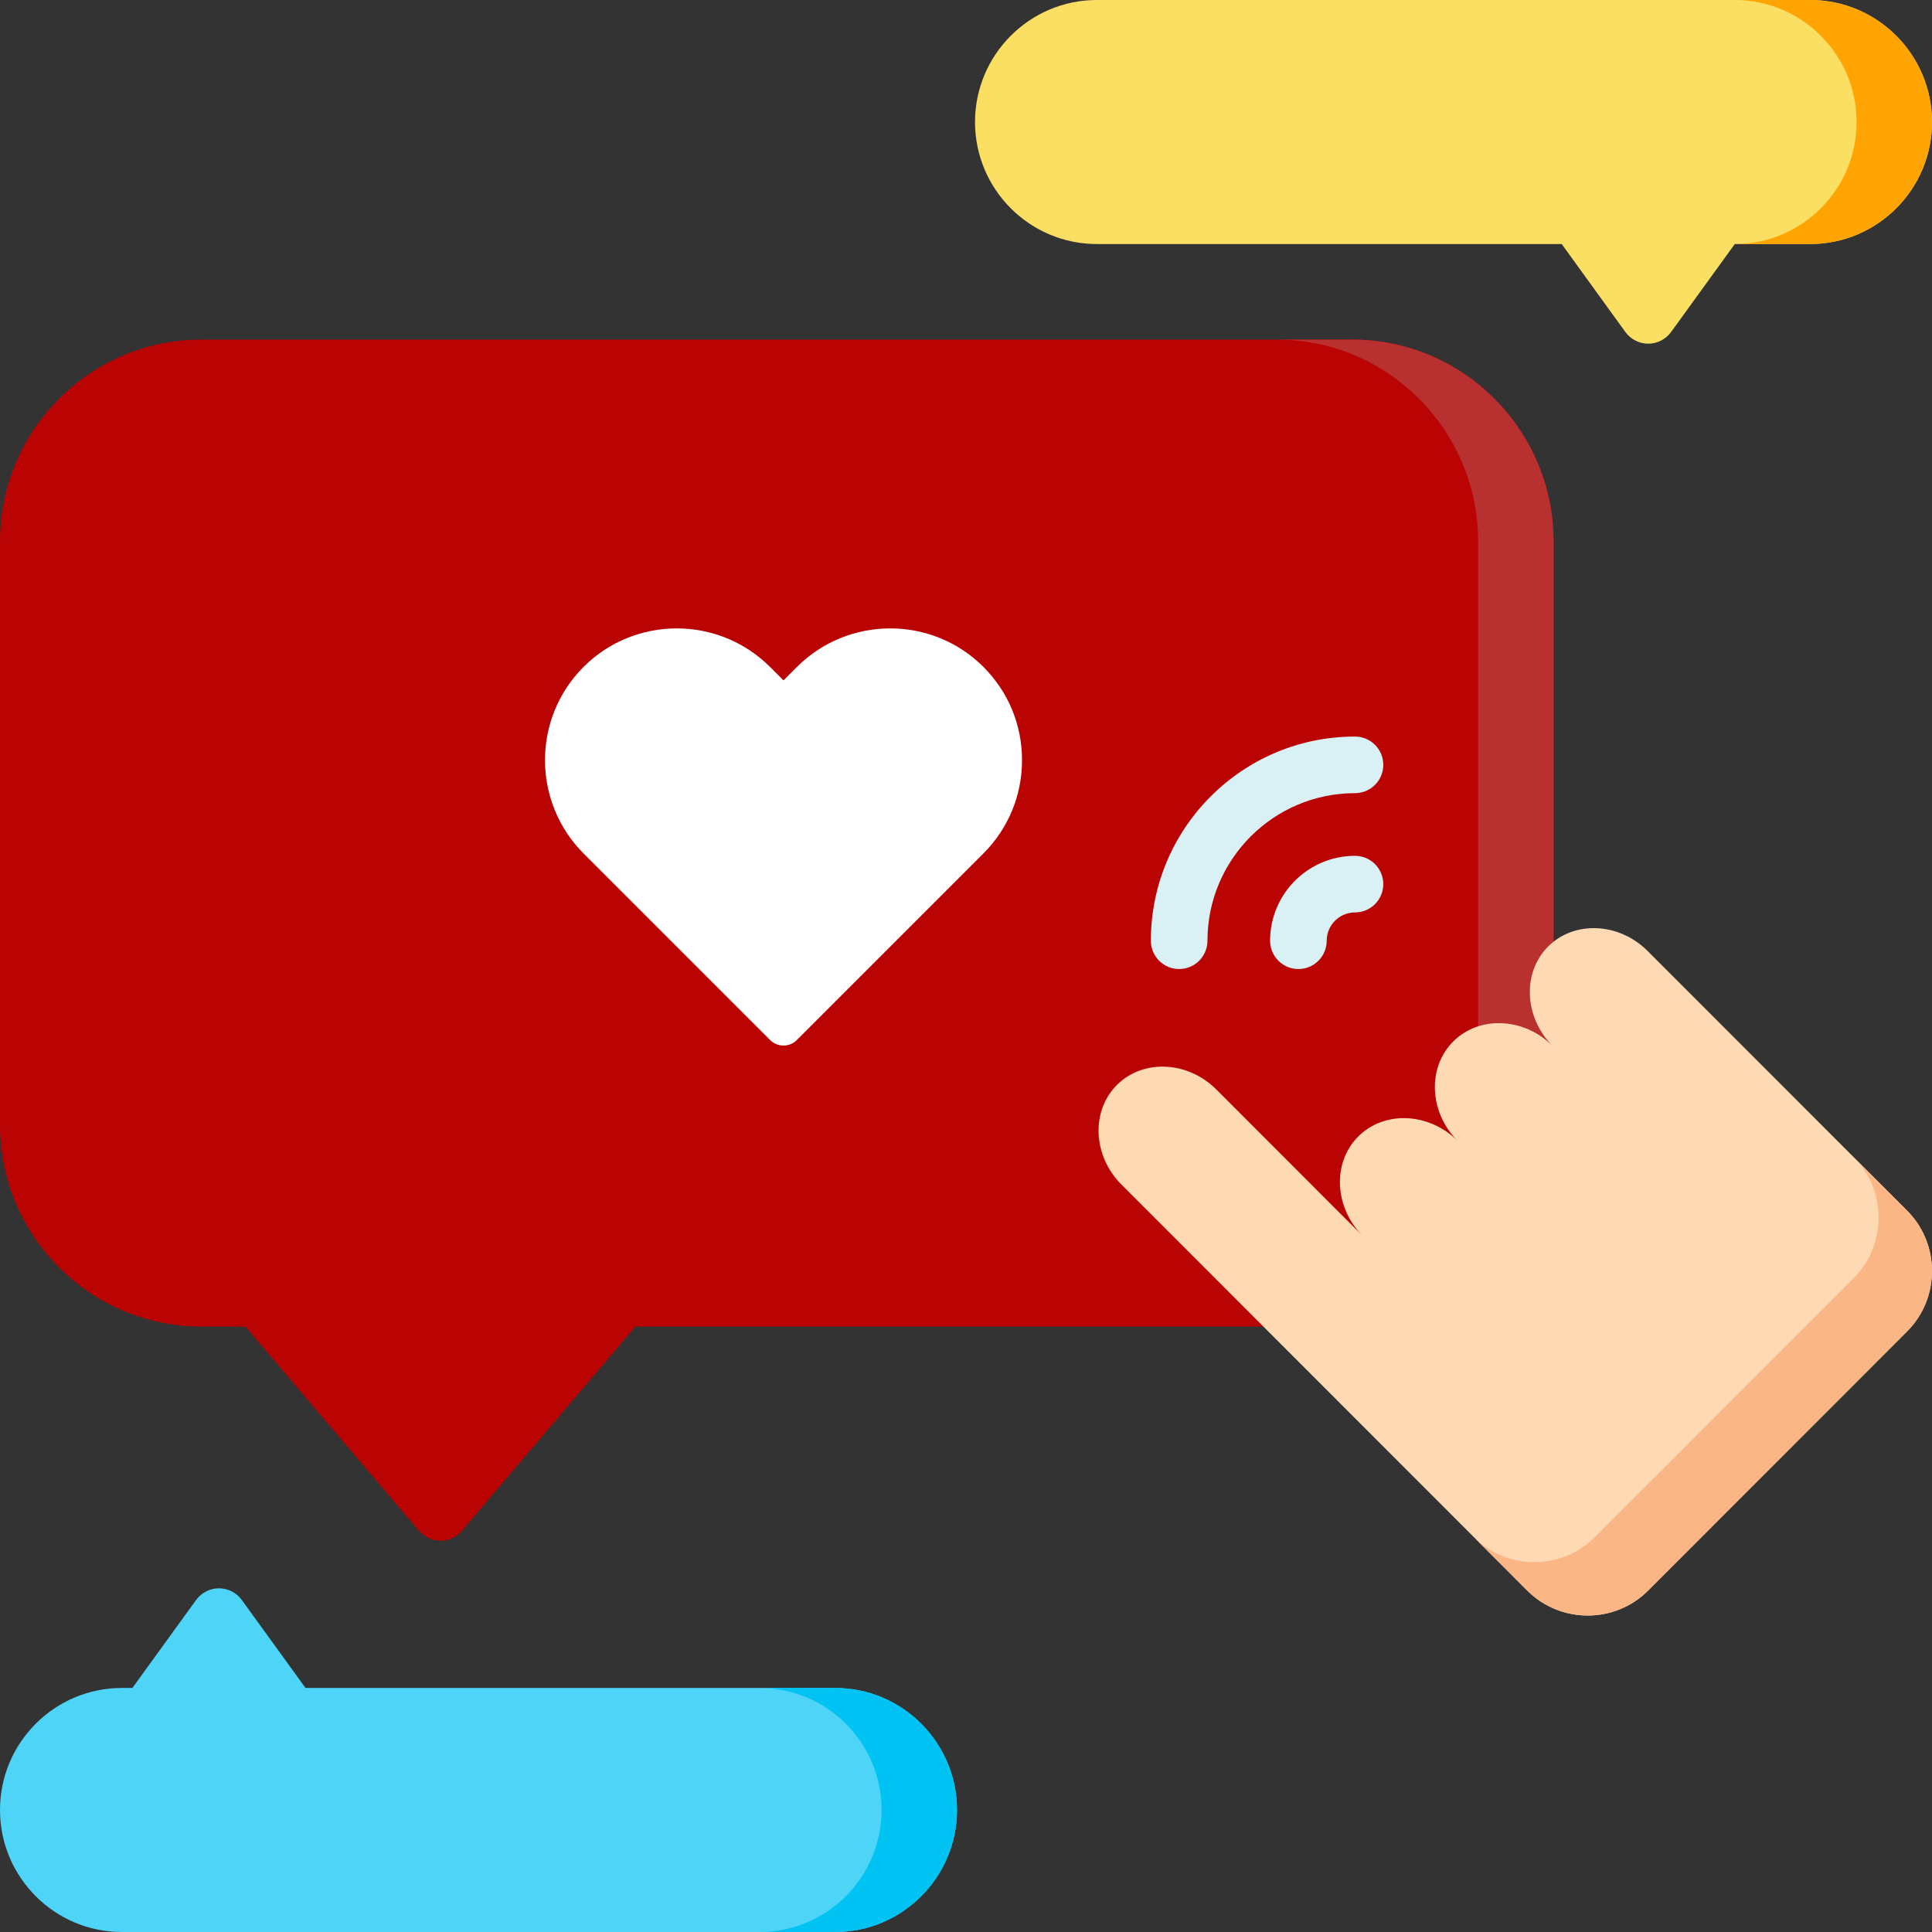 <svg id="Layer_1" enable-background="new 0 0 512 512" height="512" viewBox="0 0 512 512" width="512" xmlns="http://www.w3.org/2000/svg"><rect x="0" y="0" width="512" height="512" fill="#333333" stroke="none"/><g><g><g><path d="m411.711 143.5v154.56c0 29.5-23.933 53.5-53.343 53.5h-189.976l-45.968 54.1c-1.419 1.68-3.508 2.65-5.706 2.65s-4.287-.97-5.716-2.65l-45.968-54.1h-11.681c-29.419 0-53.353-24-53.353-53.5v-154.56c0-29.5 23.933-53.5 53.353-53.5h305.016c29.408 0 53.342 24 53.342 53.5z" fill="#ba0403"/><path d="m411.711 143.5v154.56c0 29.5-23.933 53.5-53.343 53.5h-19.986c29.409 0 53.343-24 53.343-53.5v-154.56c0-29.5-23.933-53.5-53.343-53.5h19.986c29.409 0 53.343 24 53.343 53.5z" fill="#b83030"/></g><path d="m253.612 479.66c0 17.83-14.48 32.34-32.277 32.34h-189.058c-17.797 0-32.277-14.51-32.277-32.34s14.48-32.33 32.277-32.33h2.808l16.868-23.3c1.409-1.95 3.667-3.11 6.066-3.11 2.408 0 4.667 1.16 6.076 3.11l16.868 23.3h140.371c17.798 0 32.278 14.5 32.278 32.33z" fill="#4dd4f7"/><path d="m512 32.34c0 17.83-14.48 32.33-32.277 32.33h-19.986l-16.868 23.3c-1.409 1.95-3.667 3.11-6.066 3.11-2.408 0-4.667-1.16-6.076-3.11l-16.858-23.3h-123.203c-17.797 0-32.277-14.5-32.277-32.33s14.48-32.34 32.277-32.34h189.057c17.797 0 32.277 14.51 32.277 32.34z" fill="#fbdf63"/><path d="m512 32.34c0 17.83-14.48 32.33-32.277 32.33h-19.986c17.797 0 32.277-14.5 32.277-32.33s-14.48-32.34-32.277-32.34h19.986c17.797 0 32.277 14.51 32.277 32.34z" fill="#ffa402"/><path d="m253.612 479.66c0 17.83-14.48 32.34-32.277 32.34h-19.986c17.797 0 32.277-14.51 32.277-32.34s-14.48-32.33-32.277-32.33h19.986c17.797 0 32.277 14.5 32.277 32.33z" fill="#00c2f3"/></g><path d="m260.622 176.744c-13.626-13.627-35.811-13.613-49.455.031l-3.534 3.533-3.534-3.533c-13.645-13.646-35.83-13.657-49.456-.031s-13.612 35.812.032 49.455l49.422 49.422c.938.938 2.209 1.465 3.536 1.465s2.598-.526 3.536-1.465l49.422-49.422c6.608-6.608 10.252-15.391 10.259-24.73.006-9.343-3.625-18.123-10.228-24.725z" fill="#fff"/><g fill="#d9f0f4"><path d="m359.084 226.805c-12.404 0-22.495 10.094-22.495 22.5 0 4.143 3.357 7.5 7.5 7.5s7.5-3.357 7.5-7.5c0-4.136 3.362-7.5 7.495-7.5 4.143 0 7.5-3.357 7.5-7.5s-3.357-7.5-7.5-7.5z"/><path d="m366.584 202.695c0-4.143-3.357-7.5-7.5-7.5-29.827 0-54.094 24.273-54.094 54.109 0 4.143 3.357 7.5 7.5 7.5s7.5-3.357 7.5-7.5c0-21.565 17.537-39.109 39.094-39.109 4.143 0 7.5-3.357 7.5-7.5z"/></g><g><path d="m436.76 421.526c-8.811 8.811-23.207 8.811-32.018 0l-13.994-14.008-93.571-93.614c-7.573-7.587-8.11-19.453-1.188-26.375 6.923-6.923 18.774-6.385 26.354 1.195l38.799 38.827c-7.573-7.587-8.111-19.452-1.188-26.375s18.774-6.385 26.354 1.195c-7.58-7.58-8.118-19.445-1.195-26.368 6.916-6.916 18.767-6.392 26.34 1.181-3.776-3.79-5.798-8.641-6.01-13.421-.226-4.78 1.379-9.482 4.837-12.94 6.915-6.915 18.774-6.385 26.354 1.195l54.638 54.666 14.121 14.135c8.811 8.811 8.811 23.221 0 32.032z" fill="#fdd9b4"/><path d="m436.76 421.526c-8.811 8.811-23.207 8.811-32.018 0l-13.994-14.008c8.818 8.676 23.108 8.627 31.869-.134l68.632-68.674c8.811-8.811 8.811-23.221 0-32.032l.021.007 14.121 14.135c8.811 8.811 8.811 23.221 0 32.032z" fill="#fab684"/></g></g></svg>